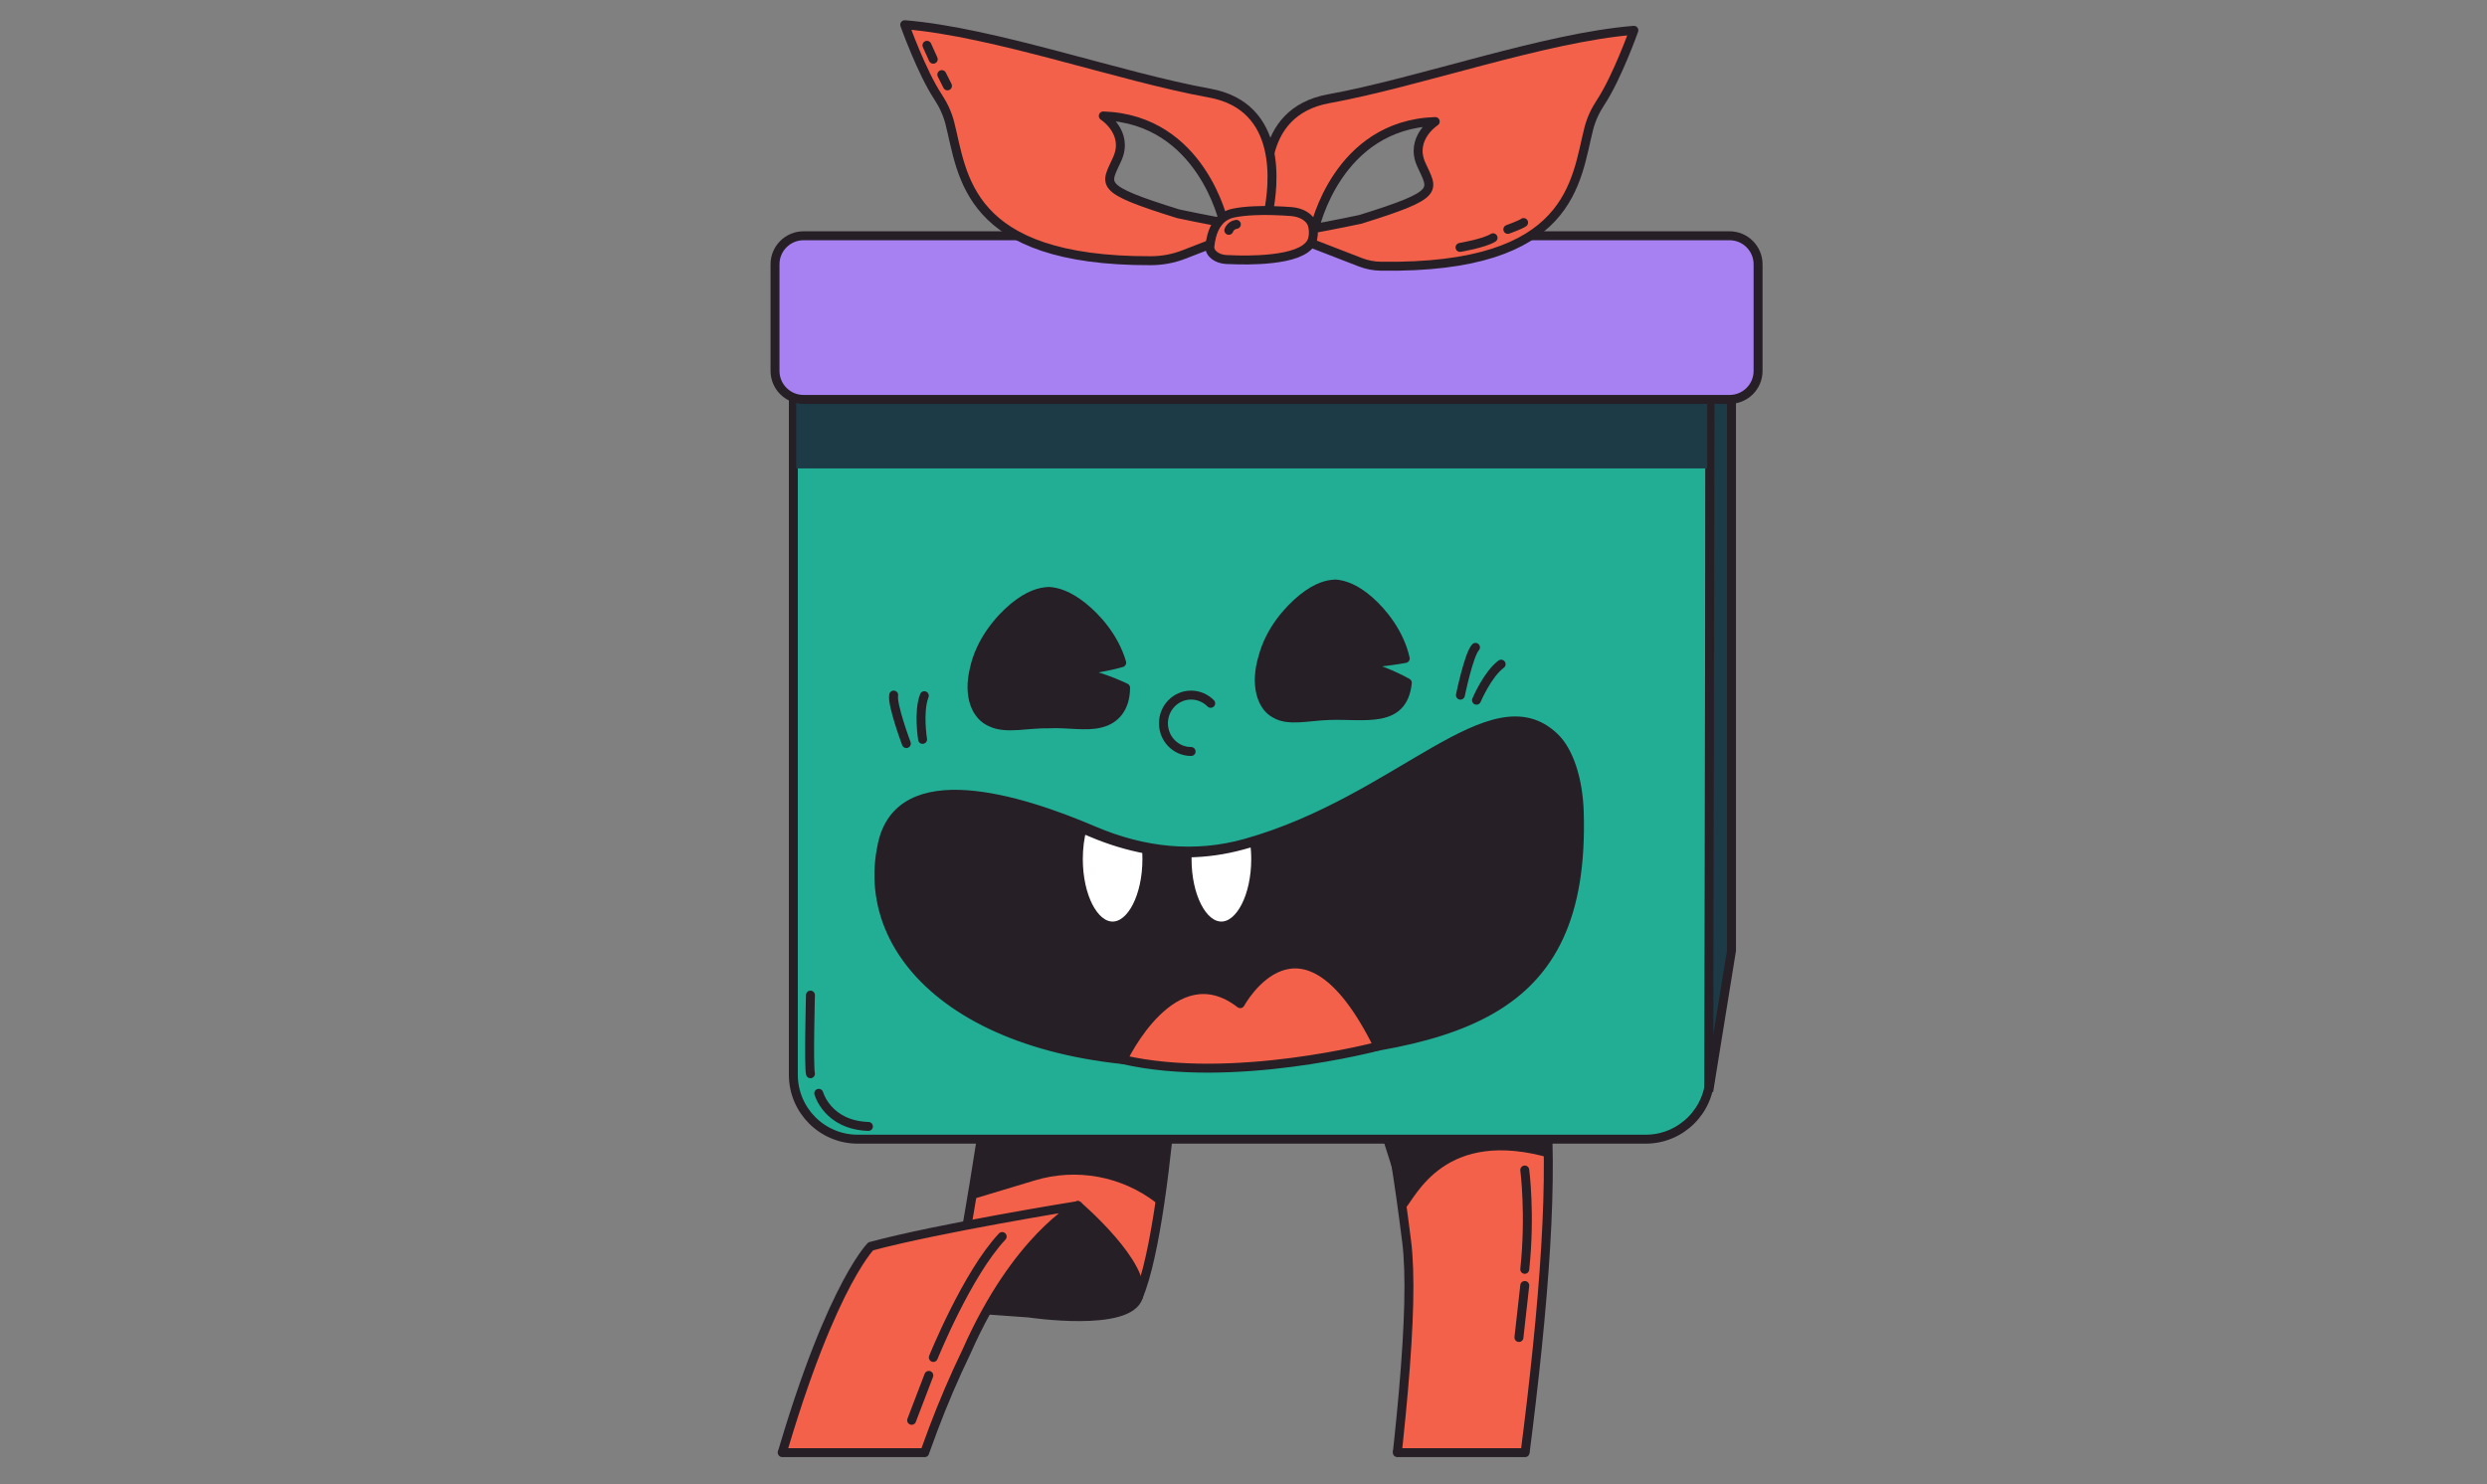 <?xml version="1.0" encoding="utf-8"?>
<!-- Generator: Adobe Illustrator 25.4.1, SVG Export Plug-In . SVG Version: 6.00 Build 0)  -->
<svg version="1.1" id="Layer_1" xmlns="http://www.w3.org/2000/svg" xmlns:xlink="http://www.w3.org/1999/xlink" x="0px" y="0px"
	 viewBox="0 0 320 191" style="enable-background:new 0 0 320 191;" xml:space="preserve">
<rect x="0" y="0" width="320" height="191" fill="#808080" stroke="none"/>
<style type="text/css">
	.st0{clip-path:url(#SVGID_00000098927674255697964250000014173942635685124773_);}
	.st1{fill:#F3614A;stroke:#261F26;stroke-width:1.151;stroke-linecap:round;stroke-linejoin:round;stroke-miterlimit:10;}
	.st2{fill:#261F26;stroke:#261F26;stroke-width:1.151;stroke-linecap:round;stroke-linejoin:round;stroke-miterlimit:10;}
	.st3{fill:none;stroke:#261F26;stroke-width:1.151;stroke-linecap:round;stroke-linejoin:round;stroke-miterlimit:10;}
	.st4{fill:#261F26;}
	.st5{fill:#F3614A;}
	.st6{fill:#22AE95;stroke:#261F26;stroke-width:1.151;stroke-linecap:round;stroke-linejoin:round;stroke-miterlimit:10;}
	.st7{fill:#FFFFFF;stroke:#261F26;stroke-width:1.151;stroke-linecap:round;stroke-linejoin:round;stroke-miterlimit:10;}
	.st8{fill:#1C3B47;stroke:#261F26;stroke-width:1.151;stroke-miterlimit:10;}
	.st9{fill:#1C3B47;}
	.st10{fill:#A780F1;stroke:#261F26;stroke-width:1.151;stroke-linecap:round;stroke-linejoin:round;stroke-miterlimit:10;}
</style>
<g>
	<g>
		<defs>
			<rect id="SVGID_1_" x="84.24" y="-8.44" width="151.51" height="195.38"/>
		</defs>
		<clipPath id="SVGID_00000008847104340370881490000002508486988188982661_">
			<use xlink:href="#SVGID_1_"  style="overflow:visible;"/>
		</clipPath>
		<g style="clip-path:url(#SVGID_00000008847104340370881490000002508486988188982661_);">
			<g>
				<path class="st1" d="M124.43,157.67c0,0,6-33.83,4.77-42.35l12.18,11.78l10.92-9.3c0,0-1.41,38.47-5.82,49.07L124.43,157.67z"/>
				<path class="st2" d="M132.41,168.97c0,0,12.87,1.94,14.07-2.09c1.2-4.03-7.8-11.73-7.8-11.73l-17.37,13.02L132.41,168.97z"/>
				<path class="st1" d="M124.37,173.91c6.43-14.55,14.13-18.66,14.31-18.76c-0.33,0.05-17.87,2.88-26.64,5.24
					c0,0-6,5.93-13.12,32.76c-5.42,20.22-9.81,56.49,3.48,109.32c1.68,6.7,2.88,13.52,3.43,20.4c2.62,32.8-5.76,61.03-5.76,61.03
					S73.92,468,87.04,492.89c1.67,3.09,3.68,4.8,5.69,5.65l1.81,0.46c0,0-2.01,3.67-1.81-0.46l-12.35,19.58l15.84-2.76l4.89,13.61
					c0,0,8.69-3.94,18.53-20.27c6.4-10.61,5.31-17.48-0.6-20.2c-6.74-3.1-15.21-7.56-17.25-20.07c-0.32-1.97-0.43-3.97-0.37-5.96
					c0.82-29.36,15.07-74.54,15.07-74.54s13.29-41.81,0-98.28C116.49,289.65,98.95,226.55,124.37,173.91"/>
				<line class="st3" x1="138.68" y1="155.15" x2="138.67" y2="155.15"/>
				<path class="st4" d="M125.17,154.31l8-2.41c5.36-1.61,11.17-0.54,15.6,2.89l0.47,0.36l3.09-38.81l-22.69,1.76L125.17,154.31z"/>
				<line class="st3" x1="119.51" y1="177" x2="117.3" y2="182.78"/>
				<path class="st3" d="M120.09,174.69c0,0,4.33-10.74,8.86-15.56"/>
			</g>
			<g>
				<g>
					<path class="st1" d="M174.15,135.58c0,0,2.71-8.74,6.84,24.17c4.24,33.78-38.75,219.91-18.4,251.17
						c0.99,1.52,3.12,1.77,4.47,0.56c5.09-4.54,6.59-6.92,12.76-6.26c7,0.76,5.97-7.57,5.97-7.57s-14.55,21.43-10.84-54.57
						s38.08-205.01,18.04-216.22c-5.42,8.45-8.68,9.05-11.86,8.71C177.94,135.23,174.15,135.58,174.15,135.58z"/>
				</g>
				<path class="st4" d="M180.79,155.54c1.35-1.39,5.04-10.57,18.88-6.45l-3.78-38.9L172,127.98L180.79,155.54z"/>
			</g>
			<path class="st6" d="M211.75,146.6H110.36c-4.57,0-8.28-3.71-8.28-8.28V51.4h117.95v86.92
				C220.03,142.89,216.32,146.6,211.75,146.6z"/>
			<g>
				<g>
					<path class="st4" d="M138.69,86.41c2.01,0.46,4.06,1.11,6.14,2.1c-0.02,2.67-1.38,4.11-3.22,4.55
						c-1.86,0.49-4.21-0.03-6.64,0.09c-2.76-0.06-5.49,0.73-7.43-0.19c-1.92-0.79-3.04-3.29-2.18-6.85
						c0.75-3.54,3.16-6.38,5.04-7.95c1.98-1.63,3.42-2,4.57-2.05c1.11,0.08,2.46,0.47,4.33,1.94c1.78,1.43,4.07,3.94,5.03,7.23
						C142.17,85.92,138.71,86.38,138.69,86.41z"/>
					<path class="st3" d="M138.69,86.41c2.01,0.46,4.06,1.11,6.14,2.1c-0.02,2.67-1.38,4.11-3.22,4.55
						c-1.86,0.49-4.21-0.03-6.64,0.09c-2.76-0.06-5.49,0.73-7.43-0.19c-1.92-0.79-3.04-3.29-2.18-6.85
						c0.75-3.54,3.16-6.38,5.04-7.95c1.98-1.63,3.42-2,4.57-2.05c1.11,0.08,2.46,0.47,4.33,1.94c1.78,1.43,4.07,3.94,5.03,7.23
						C142.17,85.92,138.71,86.38,138.69,86.41z"/>
				</g>
				<g>
					<path class="st4" d="M175.17,85.5c1.93,0.53,3.9,1.26,5.91,2.37c-0.56,5.36-5.5,4.04-10.06,4.21c-2.65,0.07-5.26,0.82-7-0.27
						c-1.73-0.94-2.58-3.72-1.53-7.23c0.94-3.53,3.34-6.15,5.12-7.59c1.89-1.49,3.17-1.8,4.29-1.83c1.07,0.11,2.48,0.55,4.3,2.14
						c1.74,1.53,3.89,4.2,4.61,7.44C178.6,85.15,175.17,85.47,175.17,85.5z"/>
					<path class="st3" d="M175.17,85.5c1.93,0.53,3.9,1.26,5.91,2.37c-0.56,5.36-5.5,4.04-10.06,4.21c-2.65,0.07-5.26,0.82-7-0.27
						c-1.73-0.94-2.58-3.72-1.53-7.23c0.94-3.53,3.34-6.15,5.12-7.59c1.89-1.49,3.17-1.8,4.29-1.83c1.07,0.11,2.48,0.55,4.3,2.14
						c1.74,1.53,3.89,4.2,4.61,7.44C178.6,85.15,175.17,85.47,175.17,85.5z"/>
				</g>
				<path class="st3" d="M153.26,96.71c-1.97,0-3.56-1.62-3.56-3.63s1.59-3.63,3.56-3.63c0.98,0,1.87,0.41,2.52,1.06"/>
				<path class="st3" d="M118.71,95.15c0,0-0.58-3.56,0.22-5.62"/>
				<path class="st3" d="M116.62,95.69c0,0-1.88-5.02-1.63-6.24"/>
				<path class="st3" d="M189.98,90.11c0,0,1.4-3.32,3.17-4.64"/>
				<path class="st3" d="M187.91,89.46c0,0,1.08-5.25,1.94-6.15"/>
			</g>
			<path class="st2" d="M160.29,108.51c-6.5,1.83-13.12,1.14-19.53-1.6c-9.71-4.16-24.92-8.79-27.23,1.71
				c-3.43,15.62,13.29,29.87,44.46,27.98c29.22-1.77,46.05-5.31,45.21-32.15c-0.13-4.1-1.3-7.8-3.2-9.6
				C191.92,87.15,180.05,102.96,160.29,108.51z"/>
			<path class="st7" d="M147.57,110.56c0,4.75-1.97,8.61-4.41,8.61s-4.41-3.86-4.41-8.61c0-1.42,0.17-2.75,0.49-3.92
				c0.4,0.17,0.8,0.32,1.18,0.49c2.34,1,4.72,1.72,7.1,2.16C147.55,109.7,147.57,110.12,147.57,110.56z"/>
			<path class="st7" d="M161.57,110.56c0,4.75-1.98,8.61-4.42,8.61c-2.44,0-4.41-3.86-4.41-8.61c0-0.26,0.01-0.53,0.02-0.8
				c2.4-0.02,4.8-0.36,7.19-1.02c0.5-0.13,0.98-0.28,1.47-0.44C161.51,109.02,161.57,109.78,161.57,110.56z"/>
			<path class="st1" d="M144.48,136.36c0,0,6.46-13.87,15.1-7.2c0,0,7.86-14.56,17.74,5.48
				C177.31,134.64,158.59,139.61,144.48,136.36z"/>
			<polygon class="st8" points="219.86,140.44 222.79,122.32 222.79,46.3 220.03,51.4 			"/>
			<rect x="102.45" y="46.3" class="st9" width="117.21" height="13.98"/>
			<path class="st10" d="M222.54,51.4H103.39c-2.03,0-3.67-1.65-3.67-3.67V34.01c0-2.03,1.65-3.67,3.67-3.67h119.15
				c2.03,0,3.67,1.65,3.67,3.67v13.72C226.21,49.76,224.57,51.4,222.54,51.4z"/>
			<path class="st3" d="M104.28,128.06c0,0-0.24,9.1,0,10.12"/>
			<path class="st3" d="M105.35,140.7c0,0,1.12,4.09,6.39,4.26"/>
			<g>
				<g>
					<g>
						<path class="st1" d="M163.45,28.14c0.94,0.04,1.86,0.13,2.67,0.3c1.68,0.35,2.45,1.65,2.8,2.94l6.09,2.36
							c0.85,0.33,1.76,0.51,2.68,0.52c24.73,0.35,25.03-11.03,26.74-17.72c0.3-1.16,0.81-2.29,1.52-3.36
							c2.12-3.21,4.28-9.28,4.28-9.28c-11.54,0.93-27.69,6.71-39.23,8.8C161.51,14.41,162.72,24.59,163.45,28.14z M169.16,29.39
							c0,0,2.86-13.33,15.51-13.75c0,0-3.31,2.12-1.81,5.5c1.51,3.38,2.71,3.81-7.83,7.09C172.02,28.87,169.16,29.39,169.16,29.39z"
							/>
						<path class="st1" d="M155.64,11.98c-11.54-2.08-27.69-7.87-39.23-8.8c0,0,2.16,6.07,4.28,9.28c0.71,1.07,1.22,2.2,1.52,3.36
							c1.69,6.62,2,17.81,25.89,17.73c1.44-0.01,2.87-0.27,4.21-0.79l5.41-2.1c0.35-1.29,1.12-2.59,2.8-2.94
							c0.81-0.17,1.73-0.26,2.67-0.3C163.91,23.87,165.13,13.7,155.64,11.98z M151.6,27.51c-10.54-3.28-9.34-3.7-7.83-7.09
							c1.5-3.39-1.81-5.5-1.81-5.5c12.65,0.42,15.51,13.75,15.51,13.75S154.61,28.15,151.6,27.51z"/>
						<path class="st1" d="M168.91,30.69c-0.12,0.53-0.45,0.96-0.94,1.31c-0.01,0.01-0.02,0.02-0.03,0.02
							c-1.29,0.91-3.63,1.27-5.92,1.39c-0.89,0.05-1.78,0.05-2.6,0.04c-0.58-0.01-1.13-0.03-1.62-0.05
							c-1.25-0.06-2.21-0.82-2.13-1.7c0-0.02,0-0.03,0.01-0.05c0.04-0.4,0.11-0.85,0.23-1.29c0.35-1.29,1.12-2.59,2.8-2.94
							c0.81-0.17,1.73-0.26,2.67-0.3c0.77-0.04,1.56-0.04,2.31-0.02c0.93,0.02,1.8,0.08,2.51,0.13c1.32,0.11,2.38,0.79,2.66,1.7
							C168.99,29.43,169.06,30.04,168.91,30.69z"/>
					</g>
				</g>
				<line class="st1" x1="119.27" y1="5.83" x2="120.08" y2="7.62"/>
				<line class="st1" x1="121.18" y1="9.6" x2="121.91" y2="11.05"/>
				<path class="st1" d="M158.11,29.64c0,0,0.21-0.65,0.97-0.77"/>
				<path class="st1" d="M187.86,31.84c0,0,3.13-0.53,4.25-1.24"/>
				<path class="st1" d="M194.01,29.52c0,0,1.66-0.6,2.03-0.88"/>
			</g>
			<path class="st1" d="M196.19,150.57c0,0,0.75,5.72,0,12.78"/>
			<line class="st1" x1="196.19" y1="165.43" x2="195.44" y2="172.12"/>
		</g>
	</g>
	<line class="st3" x1="118.98" y1="186.94" x2="100.65" y2="186.94"/>
	<line class="st3" x1="196.23" y1="186.94" x2="179.79" y2="186.94"/>
</g>
</svg>
